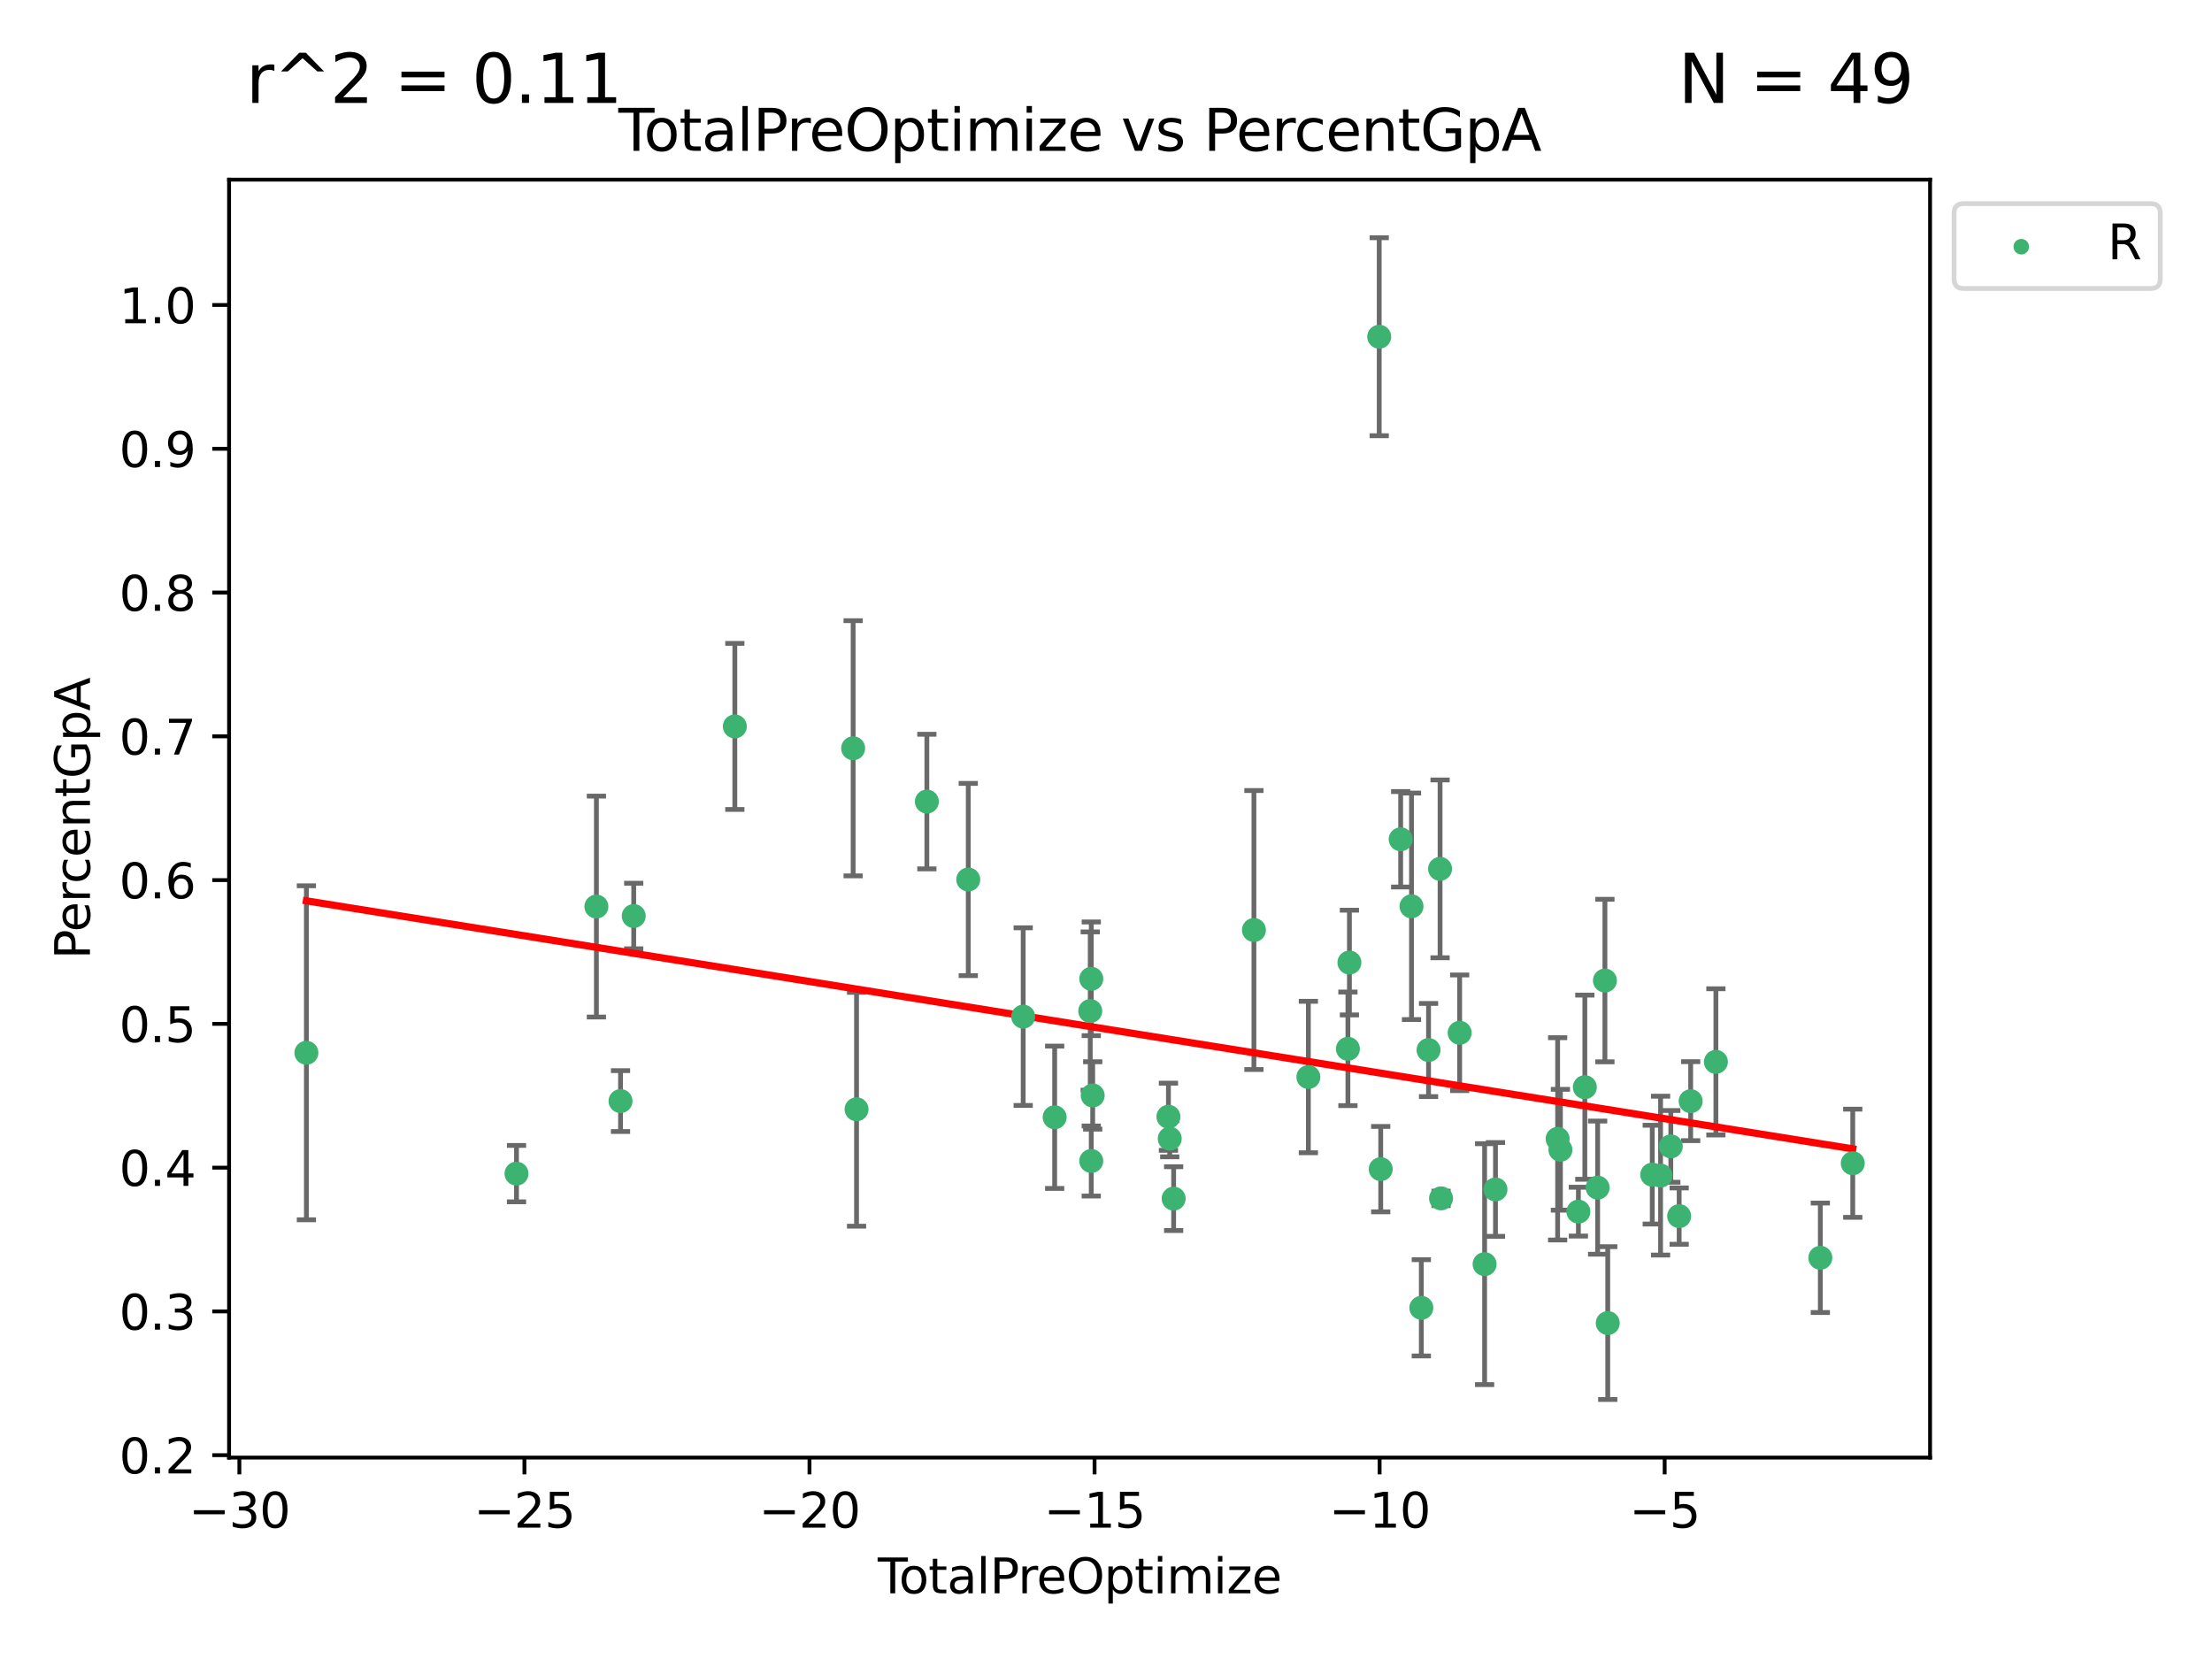 <?xml version="1.0" encoding="utf-8" standalone="no"?>
<!DOCTYPE svg PUBLIC "-//W3C//DTD SVG 1.1//EN"
  "http://www.w3.org/Graphics/SVG/1.1/DTD/svg11.dtd">
<svg xmlns:xlink="http://www.w3.org/1999/xlink" width="460.8pt" height="345.6pt" viewBox="0 0 460.8 345.6" xmlns="http://www.w3.org/2000/svg" version="1.1">
 <defs>
  <style type="text/css">*{stroke-linejoin: round; stroke-linecap: butt}</style>
 </defs>
 <g id="figure_1">
  <g id="patch_1">
   <path d="M 0 345.6 
L 460.8 345.6 
L 460.8 0 
L 0 0 
z
" style="fill: #ffffff"/>
  </g>
  <g id="axes_1">
   <g id="patch_2">
    <path d="M 47.72 303.64 
L 402.07 303.64 
L 402.07 37.422 
L 47.72 37.422 
z
" style="fill: #ffffff"/>
   </g>
   <g id="PathCollection_1">
    <defs>
     <path id="m31179884f4" d="M 0 1.118 
C 0.297 1.118 0.581 1 0.791 0.791 
C 1 0.581 1.118 0.297 1.118 0 
C 1.118 -0.297 1 -0.581 0.791 -0.791 
C 0.581 -1 0.297 -1.118 0 -1.118 
C -0.297 -1.118 -0.581 -1 -0.791 -0.791 
C -1 -0.581 -1.118 -0.297 -1.118 0 
C -1.118 0.297 -1 0.581 -0.791 0.791 
C -0.581 1 -0.297 1.118 0 1.118 
z
" style="stroke: #3cb371"/>
    </defs>
    <g clip-path="url(#p4af05fdab2)">
     <use xlink:href="#m31179884f4" x="63.827" y="219.313" style="fill: #3cb371; stroke: #3cb371"/>
     <use xlink:href="#m31179884f4" x="107.596" y="244.487" style="fill: #3cb371; stroke: #3cb371"/>
     <use xlink:href="#m31179884f4" x="124.24" y="188.853" style="fill: #3cb371; stroke: #3cb371"/>
     <use xlink:href="#m31179884f4" x="129.268" y="229.373" style="fill: #3cb371; stroke: #3cb371"/>
     <use xlink:href="#m31179884f4" x="132.016" y="190.822" style="fill: #3cb371; stroke: #3cb371"/>
     <use xlink:href="#m31179884f4" x="153.08" y="151.329" style="fill: #3cb371; stroke: #3cb371"/>
     <use xlink:href="#m31179884f4" x="177.725" y="155.878" style="fill: #3cb371; stroke: #3cb371"/>
     <use xlink:href="#m31179884f4" x="178.435" y="231.082" style="fill: #3cb371; stroke: #3cb371"/>
     <use xlink:href="#m31179884f4" x="193.082" y="166.981" style="fill: #3cb371; stroke: #3cb371"/>
     <use xlink:href="#m31179884f4" x="201.707" y="183.217" style="fill: #3cb371; stroke: #3cb371"/>
     <use xlink:href="#m31179884f4" x="213.15" y="211.78" style="fill: #3cb371; stroke: #3cb371"/>
     <use xlink:href="#m31179884f4" x="219.705" y="232.748" style="fill: #3cb371; stroke: #3cb371"/>
     <use xlink:href="#m31179884f4" x="227.118" y="210.618" style="fill: #3cb371; stroke: #3cb371"/>
     <use xlink:href="#m31179884f4" x="227.327" y="241.856" style="fill: #3cb371; stroke: #3cb371"/>
     <use xlink:href="#m31179884f4" x="227.333" y="203.903" style="fill: #3cb371; stroke: #3cb371"/>
     <use xlink:href="#m31179884f4" x="227.629" y="228.204" style="fill: #3cb371; stroke: #3cb371"/>
     <use xlink:href="#m31179884f4" x="243.406" y="232.638" style="fill: #3cb371; stroke: #3cb371"/>
     <use xlink:href="#m31179884f4" x="243.676" y="237.2" style="fill: #3cb371; stroke: #3cb371"/>
     <use xlink:href="#m31179884f4" x="244.491" y="249.696" style="fill: #3cb371; stroke: #3cb371"/>
     <use xlink:href="#m31179884f4" x="261.215" y="193.74" style="fill: #3cb371; stroke: #3cb371"/>
     <use xlink:href="#m31179884f4" x="272.557" y="224.366" style="fill: #3cb371; stroke: #3cb371"/>
     <use xlink:href="#m31179884f4" x="280.796" y="218.49" style="fill: #3cb371; stroke: #3cb371"/>
     <use xlink:href="#m31179884f4" x="281.107" y="200.519" style="fill: #3cb371; stroke: #3cb371"/>
     <use xlink:href="#m31179884f4" x="287.317" y="70.148" style="fill: #3cb371; stroke: #3cb371"/>
     <use xlink:href="#m31179884f4" x="287.63" y="243.554" style="fill: #3cb371; stroke: #3cb371"/>
     <use xlink:href="#m31179884f4" x="291.785" y="174.837" style="fill: #3cb371; stroke: #3cb371"/>
     <use xlink:href="#m31179884f4" x="294.043" y="188.798" style="fill: #3cb371; stroke: #3cb371"/>
     <use xlink:href="#m31179884f4" x="296.088" y="272.443" style="fill: #3cb371; stroke: #3cb371"/>
     <use xlink:href="#m31179884f4" x="297.592" y="218.739" style="fill: #3cb371; stroke: #3cb371"/>
     <use xlink:href="#m31179884f4" x="299.993" y="180.997" style="fill: #3cb371; stroke: #3cb371"/>
     <use xlink:href="#m31179884f4" x="300.196" y="249.642" style="fill: #3cb371; stroke: #3cb371"/>
     <use xlink:href="#m31179884f4" x="304.073" y="215.152" style="fill: #3cb371; stroke: #3cb371"/>
     <use xlink:href="#m31179884f4" x="309.271" y="263.345" style="fill: #3cb371; stroke: #3cb371"/>
     <use xlink:href="#m31179884f4" x="311.536" y="247.779" style="fill: #3cb371; stroke: #3cb371"/>
     <use xlink:href="#m31179884f4" x="324.484" y="237.243" style="fill: #3cb371; stroke: #3cb371"/>
     <use xlink:href="#m31179884f4" x="325.064" y="239.517" style="fill: #3cb371; stroke: #3cb371"/>
     <use xlink:href="#m31179884f4" x="328.807" y="252.407" style="fill: #3cb371; stroke: #3cb371"/>
     <use xlink:href="#m31179884f4" x="330.151" y="226.48" style="fill: #3cb371; stroke: #3cb371"/>
     <use xlink:href="#m31179884f4" x="332.816" y="247.405" style="fill: #3cb371; stroke: #3cb371"/>
     <use xlink:href="#m31179884f4" x="334.333" y="204.267" style="fill: #3cb371; stroke: #3cb371"/>
     <use xlink:href="#m31179884f4" x="334.925" y="275.618" style="fill: #3cb371; stroke: #3cb371"/>
     <use xlink:href="#m31179884f4" x="344.195" y="244.699" style="fill: #3cb371; stroke: #3cb371"/>
     <use xlink:href="#m31179884f4" x="345.925" y="244.906" style="fill: #3cb371; stroke: #3cb371"/>
     <use xlink:href="#m31179884f4" x="348.061" y="238.81" style="fill: #3cb371; stroke: #3cb371"/>
     <use xlink:href="#m31179884f4" x="349.801" y="253.336" style="fill: #3cb371; stroke: #3cb371"/>
     <use xlink:href="#m31179884f4" x="352.198" y="229.395" style="fill: #3cb371; stroke: #3cb371"/>
     <use xlink:href="#m31179884f4" x="357.453" y="221.204" style="fill: #3cb371; stroke: #3cb371"/>
     <use xlink:href="#m31179884f4" x="379.208" y="262.019" style="fill: #3cb371; stroke: #3cb371"/>
     <use xlink:href="#m31179884f4" x="385.963" y="242.327" style="fill: #3cb371; stroke: #3cb371"/>
    </g>
   </g>
   <g id="matplotlib.axis_1">
    <g id="xtick_1">
     <g id="line2d_1">
      <defs>
       <path id="m764fa5a7a0" d="M 0 0 
L 0 3.5 
" style="stroke: #000000; stroke-width: 0.8"/>
      </defs>
      <g>
       <use xlink:href="#m764fa5a7a0" x="49.865" y="303.64" style="stroke: #000000; stroke-width: 0.8"/>
      </g>
     </g>
     <g id="text_1">
      <!-- −30 -->
      <g transform="translate(39.312 318.238)scale(0.1 -0.1)">
       <defs>
        <path id="DejaVuSans-2212" d="M 678 2272 
L 4684 2272 
L 4684 1741 
L 678 1741 
L 678 2272 
z
" transform="scale(0.016)"/>
        <path id="DejaVuSans-33" d="M 2597 2516 
Q 3050 2419 3304 2112 
Q 3559 1806 3559 1356 
Q 3559 666 3084 287 
Q 2609 -91 1734 -91 
Q 1441 -91 1130 -33 
Q 819 25 488 141 
L 488 750 
Q 750 597 1062 519 
Q 1375 441 1716 441 
Q 2309 441 2620 675 
Q 2931 909 2931 1356 
Q 2931 1769 2642 2001 
Q 2353 2234 1838 2234 
L 1294 2234 
L 1294 2753 
L 1863 2753 
Q 2328 2753 2575 2939 
Q 2822 3125 2822 3475 
Q 2822 3834 2567 4026 
Q 2313 4219 1838 4219 
Q 1578 4219 1281 4162 
Q 984 4106 628 3988 
L 628 4550 
Q 988 4650 1302 4700 
Q 1616 4750 1894 4750 
Q 2613 4750 3031 4423 
Q 3450 4097 3450 3541 
Q 3450 3153 3228 2886 
Q 3006 2619 2597 2516 
z
" transform="scale(0.016)"/>
        <path id="DejaVuSans-30" d="M 2034 4250 
Q 1547 4250 1301 3770 
Q 1056 3291 1056 2328 
Q 1056 1369 1301 889 
Q 1547 409 2034 409 
Q 2525 409 2770 889 
Q 3016 1369 3016 2328 
Q 3016 3291 2770 3770 
Q 2525 4250 2034 4250 
z
M 2034 4750 
Q 2819 4750 3233 4129 
Q 3647 3509 3647 2328 
Q 3647 1150 3233 529 
Q 2819 -91 2034 -91 
Q 1250 -91 836 529 
Q 422 1150 422 2328 
Q 422 3509 836 4129 
Q 1250 4750 2034 4750 
z
" transform="scale(0.016)"/>
       </defs>
       <use xlink:href="#DejaVuSans-2212"/>
       <use xlink:href="#DejaVuSans-33" x="83.789"/>
       <use xlink:href="#DejaVuSans-30" x="147.412"/>
      </g>
     </g>
    </g>
    <g id="xtick_2">
     <g id="line2d_2">
      <g>
       <use xlink:href="#m764fa5a7a0" x="109.248" y="303.64" style="stroke: #000000; stroke-width: 0.8"/>
      </g>
     </g>
     <g id="text_2">
      <!-- −25 -->
      <g transform="translate(98.696 318.238)scale(0.1 -0.1)">
       <defs>
        <path id="DejaVuSans-32" d="M 1228 531 
L 3431 531 
L 3431 0 
L 469 0 
L 469 531 
Q 828 903 1448 1529 
Q 2069 2156 2228 2338 
Q 2531 2678 2651 2914 
Q 2772 3150 2772 3378 
Q 2772 3750 2511 3984 
Q 2250 4219 1831 4219 
Q 1534 4219 1204 4116 
Q 875 4013 500 3803 
L 500 4441 
Q 881 4594 1212 4672 
Q 1544 4750 1819 4750 
Q 2544 4750 2975 4387 
Q 3406 4025 3406 3419 
Q 3406 3131 3298 2873 
Q 3191 2616 2906 2266 
Q 2828 2175 2409 1742 
Q 1991 1309 1228 531 
z
" transform="scale(0.016)"/>
        <path id="DejaVuSans-35" d="M 691 4666 
L 3169 4666 
L 3169 4134 
L 1269 4134 
L 1269 2991 
Q 1406 3038 1543 3061 
Q 1681 3084 1819 3084 
Q 2600 3084 3056 2656 
Q 3513 2228 3513 1497 
Q 3513 744 3044 326 
Q 2575 -91 1722 -91 
Q 1428 -91 1123 -41 
Q 819 9 494 109 
L 494 744 
Q 775 591 1075 516 
Q 1375 441 1709 441 
Q 2250 441 2565 725 
Q 2881 1009 2881 1497 
Q 2881 1984 2565 2268 
Q 2250 2553 1709 2553 
Q 1456 2553 1204 2497 
Q 953 2441 691 2322 
L 691 4666 
z
" transform="scale(0.016)"/>
       </defs>
       <use xlink:href="#DejaVuSans-2212"/>
       <use xlink:href="#DejaVuSans-32" x="83.789"/>
       <use xlink:href="#DejaVuSans-35" x="147.412"/>
      </g>
     </g>
    </g>
    <g id="xtick_3">
     <g id="line2d_3">
      <g>
       <use xlink:href="#m764fa5a7a0" x="168.631" y="303.64" style="stroke: #000000; stroke-width: 0.8"/>
      </g>
     </g>
     <g id="text_3">
      <!-- −20 -->
      <g transform="translate(158.079 318.238)scale(0.1 -0.1)">
       <use xlink:href="#DejaVuSans-2212"/>
       <use xlink:href="#DejaVuSans-32" x="83.789"/>
       <use xlink:href="#DejaVuSans-30" x="147.412"/>
      </g>
     </g>
    </g>
    <g id="xtick_4">
     <g id="line2d_4">
      <g>
       <use xlink:href="#m764fa5a7a0" x="228.015" y="303.64" style="stroke: #000000; stroke-width: 0.8"/>
      </g>
     </g>
     <g id="text_4">
      <!-- −15 -->
      <g transform="translate(217.462 318.238)scale(0.1 -0.1)">
       <defs>
        <path id="DejaVuSans-31" d="M 794 531 
L 1825 531 
L 1825 4091 
L 703 3866 
L 703 4441 
L 1819 4666 
L 2450 4666 
L 2450 531 
L 3481 531 
L 3481 0 
L 794 0 
L 794 531 
z
" transform="scale(0.016)"/>
       </defs>
       <use xlink:href="#DejaVuSans-2212"/>
       <use xlink:href="#DejaVuSans-31" x="83.789"/>
       <use xlink:href="#DejaVuSans-35" x="147.412"/>
      </g>
     </g>
    </g>
    <g id="xtick_5">
     <g id="line2d_5">
      <g>
       <use xlink:href="#m764fa5a7a0" x="287.398" y="303.64" style="stroke: #000000; stroke-width: 0.8"/>
      </g>
     </g>
     <g id="text_5">
      <!-- −10 -->
      <g transform="translate(276.846 318.238)scale(0.1 -0.1)">
       <use xlink:href="#DejaVuSans-2212"/>
       <use xlink:href="#DejaVuSans-31" x="83.789"/>
       <use xlink:href="#DejaVuSans-30" x="147.412"/>
      </g>
     </g>
    </g>
    <g id="xtick_6">
     <g id="line2d_6">
      <g>
       <use xlink:href="#m764fa5a7a0" x="346.781" y="303.64" style="stroke: #000000; stroke-width: 0.8"/>
      </g>
     </g>
     <g id="text_6">
      <!-- −5 -->
      <g transform="translate(339.41 318.238)scale(0.1 -0.1)">
       <use xlink:href="#DejaVuSans-2212"/>
       <use xlink:href="#DejaVuSans-35" x="83.789"/>
      </g>
     </g>
    </g>
    <g id="text_7">
     <!-- TotalPreOptimize -->
     <g transform="translate(182.852 331.917)scale(0.1 -0.1)">
      <defs>
       <path id="DejaVuSans-54" d="M -19 4666 
L 3928 4666 
L 3928 4134 
L 2272 4134 
L 2272 0 
L 1638 0 
L 1638 4134 
L -19 4134 
L -19 4666 
z
" transform="scale(0.016)"/>
       <path id="DejaVuSans-6f" d="M 1959 3097 
Q 1497 3097 1228 2736 
Q 959 2375 959 1747 
Q 959 1119 1226 758 
Q 1494 397 1959 397 
Q 2419 397 2687 759 
Q 2956 1122 2956 1747 
Q 2956 2369 2687 2733 
Q 2419 3097 1959 3097 
z
M 1959 3584 
Q 2709 3584 3137 3096 
Q 3566 2609 3566 1747 
Q 3566 888 3137 398 
Q 2709 -91 1959 -91 
Q 1206 -91 779 398 
Q 353 888 353 1747 
Q 353 2609 779 3096 
Q 1206 3584 1959 3584 
z
" transform="scale(0.016)"/>
       <path id="DejaVuSans-74" d="M 1172 4494 
L 1172 3500 
L 2356 3500 
L 2356 3053 
L 1172 3053 
L 1172 1153 
Q 1172 725 1289 603 
Q 1406 481 1766 481 
L 2356 481 
L 2356 0 
L 1766 0 
Q 1100 0 847 248 
Q 594 497 594 1153 
L 594 3053 
L 172 3053 
L 172 3500 
L 594 3500 
L 594 4494 
L 1172 4494 
z
" transform="scale(0.016)"/>
       <path id="DejaVuSans-61" d="M 2194 1759 
Q 1497 1759 1228 1600 
Q 959 1441 959 1056 
Q 959 750 1161 570 
Q 1363 391 1709 391 
Q 2188 391 2477 730 
Q 2766 1069 2766 1631 
L 2766 1759 
L 2194 1759 
z
M 3341 1997 
L 3341 0 
L 2766 0 
L 2766 531 
Q 2569 213 2275 61 
Q 1981 -91 1556 -91 
Q 1019 -91 701 211 
Q 384 513 384 1019 
Q 384 1609 779 1909 
Q 1175 2209 1959 2209 
L 2766 2209 
L 2766 2266 
Q 2766 2663 2505 2880 
Q 2244 3097 1772 3097 
Q 1472 3097 1187 3025 
Q 903 2953 641 2809 
L 641 3341 
Q 956 3463 1253 3523 
Q 1550 3584 1831 3584 
Q 2591 3584 2966 3190 
Q 3341 2797 3341 1997 
z
" transform="scale(0.016)"/>
       <path id="DejaVuSans-6c" d="M 603 4863 
L 1178 4863 
L 1178 0 
L 603 0 
L 603 4863 
z
" transform="scale(0.016)"/>
       <path id="DejaVuSans-50" d="M 1259 4147 
L 1259 2394 
L 2053 2394 
Q 2494 2394 2734 2622 
Q 2975 2850 2975 3272 
Q 2975 3691 2734 3919 
Q 2494 4147 2053 4147 
L 1259 4147 
z
M 628 4666 
L 2053 4666 
Q 2838 4666 3239 4311 
Q 3641 3956 3641 3272 
Q 3641 2581 3239 2228 
Q 2838 1875 2053 1875 
L 1259 1875 
L 1259 0 
L 628 0 
L 628 4666 
z
" transform="scale(0.016)"/>
       <path id="DejaVuSans-72" d="M 2631 2963 
Q 2534 3019 2420 3045 
Q 2306 3072 2169 3072 
Q 1681 3072 1420 2755 
Q 1159 2438 1159 1844 
L 1159 0 
L 581 0 
L 581 3500 
L 1159 3500 
L 1159 2956 
Q 1341 3275 1631 3429 
Q 1922 3584 2338 3584 
Q 2397 3584 2469 3576 
Q 2541 3569 2628 3553 
L 2631 2963 
z
" transform="scale(0.016)"/>
       <path id="DejaVuSans-65" d="M 3597 1894 
L 3597 1613 
L 953 1613 
Q 991 1019 1311 708 
Q 1631 397 2203 397 
Q 2534 397 2845 478 
Q 3156 559 3463 722 
L 3463 178 
Q 3153 47 2828 -22 
Q 2503 -91 2169 -91 
Q 1331 -91 842 396 
Q 353 884 353 1716 
Q 353 2575 817 3079 
Q 1281 3584 2069 3584 
Q 2775 3584 3186 3129 
Q 3597 2675 3597 1894 
z
M 3022 2063 
Q 3016 2534 2758 2815 
Q 2500 3097 2075 3097 
Q 1594 3097 1305 2825 
Q 1016 2553 972 2059 
L 3022 2063 
z
" transform="scale(0.016)"/>
       <path id="DejaVuSans-4f" d="M 2522 4238 
Q 1834 4238 1429 3725 
Q 1025 3213 1025 2328 
Q 1025 1447 1429 934 
Q 1834 422 2522 422 
Q 3209 422 3611 934 
Q 4013 1447 4013 2328 
Q 4013 3213 3611 3725 
Q 3209 4238 2522 4238 
z
M 2522 4750 
Q 3503 4750 4090 4092 
Q 4678 3434 4678 2328 
Q 4678 1225 4090 567 
Q 3503 -91 2522 -91 
Q 1538 -91 948 565 
Q 359 1222 359 2328 
Q 359 3434 948 4092 
Q 1538 4750 2522 4750 
z
" transform="scale(0.016)"/>
       <path id="DejaVuSans-70" d="M 1159 525 
L 1159 -1331 
L 581 -1331 
L 581 3500 
L 1159 3500 
L 1159 2969 
Q 1341 3281 1617 3432 
Q 1894 3584 2278 3584 
Q 2916 3584 3314 3078 
Q 3713 2572 3713 1747 
Q 3713 922 3314 415 
Q 2916 -91 2278 -91 
Q 1894 -91 1617 61 
Q 1341 213 1159 525 
z
M 3116 1747 
Q 3116 2381 2855 2742 
Q 2594 3103 2138 3103 
Q 1681 3103 1420 2742 
Q 1159 2381 1159 1747 
Q 1159 1113 1420 752 
Q 1681 391 2138 391 
Q 2594 391 2855 752 
Q 3116 1113 3116 1747 
z
" transform="scale(0.016)"/>
       <path id="DejaVuSans-69" d="M 603 3500 
L 1178 3500 
L 1178 0 
L 603 0 
L 603 3500 
z
M 603 4863 
L 1178 4863 
L 1178 4134 
L 603 4134 
L 603 4863 
z
" transform="scale(0.016)"/>
       <path id="DejaVuSans-6d" d="M 3328 2828 
Q 3544 3216 3844 3400 
Q 4144 3584 4550 3584 
Q 5097 3584 5394 3201 
Q 5691 2819 5691 2113 
L 5691 0 
L 5113 0 
L 5113 2094 
Q 5113 2597 4934 2840 
Q 4756 3084 4391 3084 
Q 3944 3084 3684 2787 
Q 3425 2491 3425 1978 
L 3425 0 
L 2847 0 
L 2847 2094 
Q 2847 2600 2669 2842 
Q 2491 3084 2119 3084 
Q 1678 3084 1418 2786 
Q 1159 2488 1159 1978 
L 1159 0 
L 581 0 
L 581 3500 
L 1159 3500 
L 1159 2956 
Q 1356 3278 1631 3431 
Q 1906 3584 2284 3584 
Q 2666 3584 2933 3390 
Q 3200 3197 3328 2828 
z
" transform="scale(0.016)"/>
       <path id="DejaVuSans-7a" d="M 353 3500 
L 3084 3500 
L 3084 2975 
L 922 459 
L 3084 459 
L 3084 0 
L 275 0 
L 275 525 
L 2438 3041 
L 353 3041 
L 353 3500 
z
" transform="scale(0.016)"/>
      </defs>
      <use xlink:href="#DejaVuSans-54"/>
      <use xlink:href="#DejaVuSans-6f" x="44.084"/>
      <use xlink:href="#DejaVuSans-74" x="105.266"/>
      <use xlink:href="#DejaVuSans-61" x="144.475"/>
      <use xlink:href="#DejaVuSans-6c" x="205.754"/>
      <use xlink:href="#DejaVuSans-50" x="233.537"/>
      <use xlink:href="#DejaVuSans-72" x="292.09"/>
      <use xlink:href="#DejaVuSans-65" x="330.953"/>
      <use xlink:href="#DejaVuSans-4f" x="392.477"/>
      <use xlink:href="#DejaVuSans-70" x="471.188"/>
      <use xlink:href="#DejaVuSans-74" x="534.664"/>
      <use xlink:href="#DejaVuSans-69" x="573.873"/>
      <use xlink:href="#DejaVuSans-6d" x="601.656"/>
      <use xlink:href="#DejaVuSans-69" x="699.068"/>
      <use xlink:href="#DejaVuSans-7a" x="726.852"/>
      <use xlink:href="#DejaVuSans-65" x="779.342"/>
     </g>
    </g>
   </g>
   <g id="matplotlib.axis_2">
    <g id="ytick_1">
     <g id="line2d_7">
      <defs>
       <path id="m7ea7237fc8" d="M 0 0 
L -3.5 0 
" style="stroke: #000000; stroke-width: 0.8"/>
      </defs>
      <g>
       <use xlink:href="#m7ea7237fc8" x="47.72" y="303.144" style="stroke: #000000; stroke-width: 0.8"/>
      </g>
     </g>
     <g id="text_8">
      <!-- 0.2 -->
      <g transform="translate(24.817 306.943)scale(0.1 -0.1)">
       <defs>
        <path id="DejaVuSans-2e" d="M 684 794 
L 1344 794 
L 1344 0 
L 684 0 
L 684 794 
z
" transform="scale(0.016)"/>
       </defs>
       <use xlink:href="#DejaVuSans-30"/>
       <use xlink:href="#DejaVuSans-2e" x="63.623"/>
       <use xlink:href="#DejaVuSans-32" x="95.41"/>
      </g>
     </g>
    </g>
    <g id="ytick_2">
     <g id="line2d_8">
      <g>
       <use xlink:href="#m7ea7237fc8" x="47.72" y="273.194" style="stroke: #000000; stroke-width: 0.8"/>
      </g>
     </g>
     <g id="text_9">
      <!-- 0.3 -->
      <g transform="translate(24.817 276.993)scale(0.1 -0.1)">
       <use xlink:href="#DejaVuSans-30"/>
       <use xlink:href="#DejaVuSans-2e" x="63.623"/>
       <use xlink:href="#DejaVuSans-33" x="95.41"/>
      </g>
     </g>
    </g>
    <g id="ytick_3">
     <g id="line2d_9">
      <g>
       <use xlink:href="#m7ea7237fc8" x="47.72" y="243.243" style="stroke: #000000; stroke-width: 0.8"/>
      </g>
     </g>
     <g id="text_10">
      <!-- 0.4 -->
      <g transform="translate(24.817 247.042)scale(0.1 -0.1)">
       <defs>
        <path id="DejaVuSans-34" d="M 2419 4116 
L 825 1625 
L 2419 1625 
L 2419 4116 
z
M 2253 4666 
L 3047 4666 
L 3047 1625 
L 3713 1625 
L 3713 1100 
L 3047 1100 
L 3047 0 
L 2419 0 
L 2419 1100 
L 313 1100 
L 313 1709 
L 2253 4666 
z
" transform="scale(0.016)"/>
       </defs>
       <use xlink:href="#DejaVuSans-30"/>
       <use xlink:href="#DejaVuSans-2e" x="63.623"/>
       <use xlink:href="#DejaVuSans-34" x="95.41"/>
      </g>
     </g>
    </g>
    <g id="ytick_4">
     <g id="line2d_10">
      <g>
       <use xlink:href="#m7ea7237fc8" x="47.72" y="213.293" style="stroke: #000000; stroke-width: 0.8"/>
      </g>
     </g>
     <g id="text_11">
      <!-- 0.5 -->
      <g transform="translate(24.817 217.092)scale(0.1 -0.1)">
       <use xlink:href="#DejaVuSans-30"/>
       <use xlink:href="#DejaVuSans-2e" x="63.623"/>
       <use xlink:href="#DejaVuSans-35" x="95.41"/>
      </g>
     </g>
    </g>
    <g id="ytick_5">
     <g id="line2d_11">
      <g>
       <use xlink:href="#m7ea7237fc8" x="47.72" y="183.342" style="stroke: #000000; stroke-width: 0.8"/>
      </g>
     </g>
     <g id="text_12">
      <!-- 0.6 -->
      <g transform="translate(24.817 187.141)scale(0.1 -0.1)">
       <defs>
        <path id="DejaVuSans-36" d="M 2113 2584 
Q 1688 2584 1439 2293 
Q 1191 2003 1191 1497 
Q 1191 994 1439 701 
Q 1688 409 2113 409 
Q 2538 409 2786 701 
Q 3034 994 3034 1497 
Q 3034 2003 2786 2293 
Q 2538 2584 2113 2584 
z
M 3366 4563 
L 3366 3988 
Q 3128 4100 2886 4159 
Q 2644 4219 2406 4219 
Q 1781 4219 1451 3797 
Q 1122 3375 1075 2522 
Q 1259 2794 1537 2939 
Q 1816 3084 2150 3084 
Q 2853 3084 3261 2657 
Q 3669 2231 3669 1497 
Q 3669 778 3244 343 
Q 2819 -91 2113 -91 
Q 1303 -91 875 529 
Q 447 1150 447 2328 
Q 447 3434 972 4092 
Q 1497 4750 2381 4750 
Q 2619 4750 2861 4703 
Q 3103 4656 3366 4563 
z
" transform="scale(0.016)"/>
       </defs>
       <use xlink:href="#DejaVuSans-30"/>
       <use xlink:href="#DejaVuSans-2e" x="63.623"/>
       <use xlink:href="#DejaVuSans-36" x="95.41"/>
      </g>
     </g>
    </g>
    <g id="ytick_6">
     <g id="line2d_12">
      <g>
       <use xlink:href="#m7ea7237fc8" x="47.72" y="153.392" style="stroke: #000000; stroke-width: 0.8"/>
      </g>
     </g>
     <g id="text_13">
      <!-- 0.7 -->
      <g transform="translate(24.817 157.191)scale(0.1 -0.1)">
       <defs>
        <path id="DejaVuSans-37" d="M 525 4666 
L 3525 4666 
L 3525 4397 
L 1831 0 
L 1172 0 
L 2766 4134 
L 525 4134 
L 525 4666 
z
" transform="scale(0.016)"/>
       </defs>
       <use xlink:href="#DejaVuSans-30"/>
       <use xlink:href="#DejaVuSans-2e" x="63.623"/>
       <use xlink:href="#DejaVuSans-37" x="95.41"/>
      </g>
     </g>
    </g>
    <g id="ytick_7">
     <g id="line2d_13">
      <g>
       <use xlink:href="#m7ea7237fc8" x="47.72" y="123.441" style="stroke: #000000; stroke-width: 0.8"/>
      </g>
     </g>
     <g id="text_14">
      <!-- 0.8 -->
      <g transform="translate(24.817 127.24)scale(0.1 -0.1)">
       <defs>
        <path id="DejaVuSans-38" d="M 2034 2216 
Q 1584 2216 1326 1975 
Q 1069 1734 1069 1313 
Q 1069 891 1326 650 
Q 1584 409 2034 409 
Q 2484 409 2743 651 
Q 3003 894 3003 1313 
Q 3003 1734 2745 1975 
Q 2488 2216 2034 2216 
z
M 1403 2484 
Q 997 2584 770 2862 
Q 544 3141 544 3541 
Q 544 4100 942 4425 
Q 1341 4750 2034 4750 
Q 2731 4750 3128 4425 
Q 3525 4100 3525 3541 
Q 3525 3141 3298 2862 
Q 3072 2584 2669 2484 
Q 3125 2378 3379 2068 
Q 3634 1759 3634 1313 
Q 3634 634 3220 271 
Q 2806 -91 2034 -91 
Q 1263 -91 848 271 
Q 434 634 434 1313 
Q 434 1759 690 2068 
Q 947 2378 1403 2484 
z
M 1172 3481 
Q 1172 3119 1398 2916 
Q 1625 2713 2034 2713 
Q 2441 2713 2670 2916 
Q 2900 3119 2900 3481 
Q 2900 3844 2670 4047 
Q 2441 4250 2034 4250 
Q 1625 4250 1398 4047 
Q 1172 3844 1172 3481 
z
" transform="scale(0.016)"/>
       </defs>
       <use xlink:href="#DejaVuSans-30"/>
       <use xlink:href="#DejaVuSans-2e" x="63.623"/>
       <use xlink:href="#DejaVuSans-38" x="95.41"/>
      </g>
     </g>
    </g>
    <g id="ytick_8">
     <g id="line2d_14">
      <g>
       <use xlink:href="#m7ea7237fc8" x="47.72" y="93.491" style="stroke: #000000; stroke-width: 0.8"/>
      </g>
     </g>
     <g id="text_15">
      <!-- 0.9 -->
      <g transform="translate(24.817 97.29)scale(0.1 -0.1)">
       <defs>
        <path id="DejaVuSans-39" d="M 703 97 
L 703 672 
Q 941 559 1184 500 
Q 1428 441 1663 441 
Q 2288 441 2617 861 
Q 2947 1281 2994 2138 
Q 2813 1869 2534 1725 
Q 2256 1581 1919 1581 
Q 1219 1581 811 2004 
Q 403 2428 403 3163 
Q 403 3881 828 4315 
Q 1253 4750 1959 4750 
Q 2769 4750 3195 4129 
Q 3622 3509 3622 2328 
Q 3622 1225 3098 567 
Q 2575 -91 1691 -91 
Q 1453 -91 1209 -44 
Q 966 3 703 97 
z
M 1959 2075 
Q 2384 2075 2632 2365 
Q 2881 2656 2881 3163 
Q 2881 3666 2632 3958 
Q 2384 4250 1959 4250 
Q 1534 4250 1286 3958 
Q 1038 3666 1038 3163 
Q 1038 2656 1286 2365 
Q 1534 2075 1959 2075 
z
" transform="scale(0.016)"/>
       </defs>
       <use xlink:href="#DejaVuSans-30"/>
       <use xlink:href="#DejaVuSans-2e" x="63.623"/>
       <use xlink:href="#DejaVuSans-39" x="95.41"/>
      </g>
     </g>
    </g>
    <g id="ytick_9">
     <g id="line2d_15">
      <g>
       <use xlink:href="#m7ea7237fc8" x="47.72" y="63.54" style="stroke: #000000; stroke-width: 0.8"/>
      </g>
     </g>
     <g id="text_16">
      <!-- 1.0 -->
      <g transform="translate(24.817 67.339)scale(0.1 -0.1)">
       <use xlink:href="#DejaVuSans-31"/>
       <use xlink:href="#DejaVuSans-2e" x="63.623"/>
       <use xlink:href="#DejaVuSans-30" x="95.41"/>
      </g>
     </g>
    </g>
    <g id="text_17">
     <!-- PercentGpA -->
     <g transform="translate(18.737 199.807)rotate(-90)scale(0.1 -0.1)">
      <defs>
       <path id="DejaVuSans-63" d="M 3122 3366 
L 3122 2828 
Q 2878 2963 2633 3030 
Q 2388 3097 2138 3097 
Q 1578 3097 1268 2742 
Q 959 2388 959 1747 
Q 959 1106 1268 751 
Q 1578 397 2138 397 
Q 2388 397 2633 464 
Q 2878 531 3122 666 
L 3122 134 
Q 2881 22 2623 -34 
Q 2366 -91 2075 -91 
Q 1284 -91 818 406 
Q 353 903 353 1747 
Q 353 2603 823 3093 
Q 1294 3584 2113 3584 
Q 2378 3584 2631 3529 
Q 2884 3475 3122 3366 
z
" transform="scale(0.016)"/>
       <path id="DejaVuSans-6e" d="M 3513 2113 
L 3513 0 
L 2938 0 
L 2938 2094 
Q 2938 2591 2744 2837 
Q 2550 3084 2163 3084 
Q 1697 3084 1428 2787 
Q 1159 2491 1159 1978 
L 1159 0 
L 581 0 
L 581 3500 
L 1159 3500 
L 1159 2956 
Q 1366 3272 1645 3428 
Q 1925 3584 2291 3584 
Q 2894 3584 3203 3211 
Q 3513 2838 3513 2113 
z
" transform="scale(0.016)"/>
       <path id="DejaVuSans-47" d="M 3809 666 
L 3809 1919 
L 2778 1919 
L 2778 2438 
L 4434 2438 
L 4434 434 
Q 4069 175 3628 42 
Q 3188 -91 2688 -91 
Q 1594 -91 976 548 
Q 359 1188 359 2328 
Q 359 3472 976 4111 
Q 1594 4750 2688 4750 
Q 3144 4750 3555 4637 
Q 3966 4525 4313 4306 
L 4313 3634 
Q 3963 3931 3569 4081 
Q 3175 4231 2741 4231 
Q 1884 4231 1454 3753 
Q 1025 3275 1025 2328 
Q 1025 1384 1454 906 
Q 1884 428 2741 428 
Q 3075 428 3337 486 
Q 3600 544 3809 666 
z
" transform="scale(0.016)"/>
       <path id="DejaVuSans-41" d="M 2188 4044 
L 1331 1722 
L 3047 1722 
L 2188 4044 
z
M 1831 4666 
L 2547 4666 
L 4325 0 
L 3669 0 
L 3244 1197 
L 1141 1197 
L 716 0 
L 50 0 
L 1831 4666 
z
" transform="scale(0.016)"/>
      </defs>
      <use xlink:href="#DejaVuSans-50"/>
      <use xlink:href="#DejaVuSans-65" x="56.678"/>
      <use xlink:href="#DejaVuSans-72" x="118.201"/>
      <use xlink:href="#DejaVuSans-63" x="157.064"/>
      <use xlink:href="#DejaVuSans-65" x="212.045"/>
      <use xlink:href="#DejaVuSans-6e" x="273.568"/>
      <use xlink:href="#DejaVuSans-74" x="336.947"/>
      <use xlink:href="#DejaVuSans-47" x="376.156"/>
      <use xlink:href="#DejaVuSans-70" x="453.646"/>
      <use xlink:href="#DejaVuSans-41" x="517.123"/>
     </g>
    </g>
   </g>
   <g id="LineCollection_1">
    <path d="M 63.827 254.102 
L 63.827 184.525 
" clip-path="url(#p4af05fdab2)" style="fill: none; stroke: #696969"/>
    <path d="M 107.596 250.359 
L 107.596 238.615 
" clip-path="url(#p4af05fdab2)" style="fill: none; stroke: #696969"/>
    <path d="M 124.24 211.864 
L 124.24 165.842 
" clip-path="url(#p4af05fdab2)" style="fill: none; stroke: #696969"/>
    <path d="M 129.268 235.713 
L 129.268 223.033 
" clip-path="url(#p4af05fdab2)" style="fill: none; stroke: #696969"/>
    <path d="M 132.016 197.647 
L 132.016 183.997 
" clip-path="url(#p4af05fdab2)" style="fill: none; stroke: #696969"/>
    <path d="M 153.08 168.623 
L 153.08 134.034 
" clip-path="url(#p4af05fdab2)" style="fill: none; stroke: #696969"/>
    <path d="M 177.725 182.456 
L 177.725 129.301 
" clip-path="url(#p4af05fdab2)" style="fill: none; stroke: #696969"/>
    <path d="M 178.435 255.439 
L 178.435 206.725 
" clip-path="url(#p4af05fdab2)" style="fill: none; stroke: #696969"/>
    <path d="M 193.082 181.002 
L 193.082 152.96 
" clip-path="url(#p4af05fdab2)" style="fill: none; stroke: #696969"/>
    <path d="M 201.707 203.236 
L 201.707 163.197 
" clip-path="url(#p4af05fdab2)" style="fill: none; stroke: #696969"/>
    <path d="M 213.15 230.281 
L 213.15 193.279 
" clip-path="url(#p4af05fdab2)" style="fill: none; stroke: #696969"/>
    <path d="M 219.705 247.573 
L 219.705 217.922 
" clip-path="url(#p4af05fdab2)" style="fill: none; stroke: #696969"/>
    <path d="M 227.118 227.1 
L 227.118 194.135 
" clip-path="url(#p4af05fdab2)" style="fill: none; stroke: #696969"/>
    <path d="M 227.327 249.155 
L 227.327 234.556 
" clip-path="url(#p4af05fdab2)" style="fill: none; stroke: #696969"/>
    <path d="M 227.333 215.743 
L 227.333 192.063 
" clip-path="url(#p4af05fdab2)" style="fill: none; stroke: #696969"/>
    <path d="M 227.629 235.224 
L 227.629 221.184 
" clip-path="url(#p4af05fdab2)" style="fill: none; stroke: #696969"/>
    <path d="M 243.406 239.633 
L 243.406 225.643 
" clip-path="url(#p4af05fdab2)" style="fill: none; stroke: #696969"/>
    <path d="M 243.676 240.99 
L 243.676 233.41 
" clip-path="url(#p4af05fdab2)" style="fill: none; stroke: #696969"/>
    <path d="M 244.491 256.34 
L 244.491 243.052 
" clip-path="url(#p4af05fdab2)" style="fill: none; stroke: #696969"/>
    <path d="M 261.215 222.797 
L 261.215 164.684 
" clip-path="url(#p4af05fdab2)" style="fill: none; stroke: #696969"/>
    <path d="M 272.557 240.142 
L 272.557 208.59 
" clip-path="url(#p4af05fdab2)" style="fill: none; stroke: #696969"/>
    <path d="M 280.796 230.322 
L 280.796 206.658 
" clip-path="url(#p4af05fdab2)" style="fill: none; stroke: #696969"/>
    <path d="M 281.107 211.428 
L 281.107 189.61 
" clip-path="url(#p4af05fdab2)" style="fill: none; stroke: #696969"/>
    <path d="M 287.317 90.773 
L 287.317 49.523 
" clip-path="url(#p4af05fdab2)" style="fill: none; stroke: #696969"/>
    <path d="M 287.63 252.454 
L 287.63 234.655 
" clip-path="url(#p4af05fdab2)" style="fill: none; stroke: #696969"/>
    <path d="M 291.785 184.781 
L 291.785 164.893 
" clip-path="url(#p4af05fdab2)" style="fill: none; stroke: #696969"/>
    <path d="M 294.043 212.393 
L 294.043 165.203 
" clip-path="url(#p4af05fdab2)" style="fill: none; stroke: #696969"/>
    <path d="M 296.088 282.472 
L 296.088 262.413 
" clip-path="url(#p4af05fdab2)" style="fill: none; stroke: #696969"/>
    <path d="M 297.592 228.437 
L 297.592 209.041 
" clip-path="url(#p4af05fdab2)" style="fill: none; stroke: #696969"/>
    <path d="M 299.993 199.519 
L 299.993 162.476 
" clip-path="url(#p4af05fdab2)" style="fill: none; stroke: #696969"/>
    <path d="M 300.196 251.15 
L 300.196 248.134 
" clip-path="url(#p4af05fdab2)" style="fill: none; stroke: #696969"/>
    <path d="M 304.073 227.198 
L 304.073 203.105 
" clip-path="url(#p4af05fdab2)" style="fill: none; stroke: #696969"/>
    <path d="M 309.271 288.435 
L 309.271 238.254 
" clip-path="url(#p4af05fdab2)" style="fill: none; stroke: #696969"/>
    <path d="M 311.536 257.55 
L 311.536 238.009 
" clip-path="url(#p4af05fdab2)" style="fill: none; stroke: #696969"/>
    <path d="M 324.484 258.315 
L 324.484 216.171 
" clip-path="url(#p4af05fdab2)" style="fill: none; stroke: #696969"/>
    <path d="M 325.064 252.101 
L 325.064 226.932 
" clip-path="url(#p4af05fdab2)" style="fill: none; stroke: #696969"/>
    <path d="M 328.807 257.495 
L 328.807 247.319 
" clip-path="url(#p4af05fdab2)" style="fill: none; stroke: #696969"/>
    <path d="M 330.151 245.662 
L 330.151 207.298 
" clip-path="url(#p4af05fdab2)" style="fill: none; stroke: #696969"/>
    <path d="M 332.816 261.272 
L 332.816 233.537 
" clip-path="url(#p4af05fdab2)" style="fill: none; stroke: #696969"/>
    <path d="M 334.333 221.197 
L 334.333 187.337 
" clip-path="url(#p4af05fdab2)" style="fill: none; stroke: #696969"/>
    <path d="M 334.925 291.539 
L 334.925 259.697 
" clip-path="url(#p4af05fdab2)" style="fill: none; stroke: #696969"/>
    <path d="M 344.195 254.987 
L 344.195 234.41 
" clip-path="url(#p4af05fdab2)" style="fill: none; stroke: #696969"/>
    <path d="M 345.925 261.452 
L 345.925 228.36 
" clip-path="url(#p4af05fdab2)" style="fill: none; stroke: #696969"/>
    <path d="M 348.061 246.284 
L 348.061 231.337 
" clip-path="url(#p4af05fdab2)" style="fill: none; stroke: #696969"/>
    <path d="M 349.801 259.205 
L 349.801 247.466 
" clip-path="url(#p4af05fdab2)" style="fill: none; stroke: #696969"/>
    <path d="M 352.198 237.621 
L 352.198 221.169 
" clip-path="url(#p4af05fdab2)" style="fill: none; stroke: #696969"/>
    <path d="M 357.453 236.432 
L 357.453 205.977 
" clip-path="url(#p4af05fdab2)" style="fill: none; stroke: #696969"/>
    <path d="M 379.208 273.42 
L 379.208 250.617 
" clip-path="url(#p4af05fdab2)" style="fill: none; stroke: #696969"/>
    <path d="M 385.963 253.597 
L 385.963 231.057 
" clip-path="url(#p4af05fdab2)" style="fill: none; stroke: #696969"/>
   </g>
   <g id="line2d_16">
    <defs>
     <path id="m14c0bcbd4a" d="M 2 0 
L -2 -0 
" style="stroke: #696969"/>
    </defs>
    <g clip-path="url(#p4af05fdab2)">
     <use xlink:href="#m14c0bcbd4a" x="63.827" y="254.102" style="fill: #696969; stroke: #696969"/>
     <use xlink:href="#m14c0bcbd4a" x="107.596" y="250.359" style="fill: #696969; stroke: #696969"/>
     <use xlink:href="#m14c0bcbd4a" x="124.24" y="211.864" style="fill: #696969; stroke: #696969"/>
     <use xlink:href="#m14c0bcbd4a" x="129.268" y="235.713" style="fill: #696969; stroke: #696969"/>
     <use xlink:href="#m14c0bcbd4a" x="132.016" y="197.647" style="fill: #696969; stroke: #696969"/>
     <use xlink:href="#m14c0bcbd4a" x="153.08" y="168.623" style="fill: #696969; stroke: #696969"/>
     <use xlink:href="#m14c0bcbd4a" x="177.725" y="182.456" style="fill: #696969; stroke: #696969"/>
     <use xlink:href="#m14c0bcbd4a" x="178.435" y="255.439" style="fill: #696969; stroke: #696969"/>
     <use xlink:href="#m14c0bcbd4a" x="193.082" y="181.002" style="fill: #696969; stroke: #696969"/>
     <use xlink:href="#m14c0bcbd4a" x="201.707" y="203.236" style="fill: #696969; stroke: #696969"/>
     <use xlink:href="#m14c0bcbd4a" x="213.15" y="230.281" style="fill: #696969; stroke: #696969"/>
     <use xlink:href="#m14c0bcbd4a" x="219.705" y="247.573" style="fill: #696969; stroke: #696969"/>
     <use xlink:href="#m14c0bcbd4a" x="227.118" y="227.1" style="fill: #696969; stroke: #696969"/>
     <use xlink:href="#m14c0bcbd4a" x="227.327" y="249.155" style="fill: #696969; stroke: #696969"/>
     <use xlink:href="#m14c0bcbd4a" x="227.333" y="215.743" style="fill: #696969; stroke: #696969"/>
     <use xlink:href="#m14c0bcbd4a" x="227.629" y="235.224" style="fill: #696969; stroke: #696969"/>
     <use xlink:href="#m14c0bcbd4a" x="243.406" y="239.633" style="fill: #696969; stroke: #696969"/>
     <use xlink:href="#m14c0bcbd4a" x="243.676" y="240.99" style="fill: #696969; stroke: #696969"/>
     <use xlink:href="#m14c0bcbd4a" x="244.491" y="256.34" style="fill: #696969; stroke: #696969"/>
     <use xlink:href="#m14c0bcbd4a" x="261.215" y="222.797" style="fill: #696969; stroke: #696969"/>
     <use xlink:href="#m14c0bcbd4a" x="272.557" y="240.142" style="fill: #696969; stroke: #696969"/>
     <use xlink:href="#m14c0bcbd4a" x="280.796" y="230.322" style="fill: #696969; stroke: #696969"/>
     <use xlink:href="#m14c0bcbd4a" x="281.107" y="211.428" style="fill: #696969; stroke: #696969"/>
     <use xlink:href="#m14c0bcbd4a" x="287.317" y="90.773" style="fill: #696969; stroke: #696969"/>
     <use xlink:href="#m14c0bcbd4a" x="287.63" y="252.454" style="fill: #696969; stroke: #696969"/>
     <use xlink:href="#m14c0bcbd4a" x="291.785" y="184.781" style="fill: #696969; stroke: #696969"/>
     <use xlink:href="#m14c0bcbd4a" x="294.043" y="212.393" style="fill: #696969; stroke: #696969"/>
     <use xlink:href="#m14c0bcbd4a" x="296.088" y="282.472" style="fill: #696969; stroke: #696969"/>
     <use xlink:href="#m14c0bcbd4a" x="297.592" y="228.437" style="fill: #696969; stroke: #696969"/>
     <use xlink:href="#m14c0bcbd4a" x="299.993" y="199.519" style="fill: #696969; stroke: #696969"/>
     <use xlink:href="#m14c0bcbd4a" x="300.196" y="251.15" style="fill: #696969; stroke: #696969"/>
     <use xlink:href="#m14c0bcbd4a" x="304.073" y="227.198" style="fill: #696969; stroke: #696969"/>
     <use xlink:href="#m14c0bcbd4a" x="309.271" y="288.435" style="fill: #696969; stroke: #696969"/>
     <use xlink:href="#m14c0bcbd4a" x="311.536" y="257.55" style="fill: #696969; stroke: #696969"/>
     <use xlink:href="#m14c0bcbd4a" x="324.484" y="258.315" style="fill: #696969; stroke: #696969"/>
     <use xlink:href="#m14c0bcbd4a" x="325.064" y="252.101" style="fill: #696969; stroke: #696969"/>
     <use xlink:href="#m14c0bcbd4a" x="328.807" y="257.495" style="fill: #696969; stroke: #696969"/>
     <use xlink:href="#m14c0bcbd4a" x="330.151" y="245.662" style="fill: #696969; stroke: #696969"/>
     <use xlink:href="#m14c0bcbd4a" x="332.816" y="261.272" style="fill: #696969; stroke: #696969"/>
     <use xlink:href="#m14c0bcbd4a" x="334.333" y="221.197" style="fill: #696969; stroke: #696969"/>
     <use xlink:href="#m14c0bcbd4a" x="334.925" y="291.539" style="fill: #696969; stroke: #696969"/>
     <use xlink:href="#m14c0bcbd4a" x="344.195" y="254.987" style="fill: #696969; stroke: #696969"/>
     <use xlink:href="#m14c0bcbd4a" x="345.925" y="261.452" style="fill: #696969; stroke: #696969"/>
     <use xlink:href="#m14c0bcbd4a" x="348.061" y="246.284" style="fill: #696969; stroke: #696969"/>
     <use xlink:href="#m14c0bcbd4a" x="349.801" y="259.205" style="fill: #696969; stroke: #696969"/>
     <use xlink:href="#m14c0bcbd4a" x="352.198" y="237.621" style="fill: #696969; stroke: #696969"/>
     <use xlink:href="#m14c0bcbd4a" x="357.453" y="236.432" style="fill: #696969; stroke: #696969"/>
     <use xlink:href="#m14c0bcbd4a" x="379.208" y="273.42" style="fill: #696969; stroke: #696969"/>
     <use xlink:href="#m14c0bcbd4a" x="385.963" y="253.597" style="fill: #696969; stroke: #696969"/>
    </g>
   </g>
   <g id="line2d_17">
    <g clip-path="url(#p4af05fdab2)">
     <use xlink:href="#m14c0bcbd4a" x="63.827" y="184.525" style="fill: #696969; stroke: #696969"/>
     <use xlink:href="#m14c0bcbd4a" x="107.596" y="238.615" style="fill: #696969; stroke: #696969"/>
     <use xlink:href="#m14c0bcbd4a" x="124.24" y="165.842" style="fill: #696969; stroke: #696969"/>
     <use xlink:href="#m14c0bcbd4a" x="129.268" y="223.033" style="fill: #696969; stroke: #696969"/>
     <use xlink:href="#m14c0bcbd4a" x="132.016" y="183.997" style="fill: #696969; stroke: #696969"/>
     <use xlink:href="#m14c0bcbd4a" x="153.08" y="134.034" style="fill: #696969; stroke: #696969"/>
     <use xlink:href="#m14c0bcbd4a" x="177.725" y="129.301" style="fill: #696969; stroke: #696969"/>
     <use xlink:href="#m14c0bcbd4a" x="178.435" y="206.725" style="fill: #696969; stroke: #696969"/>
     <use xlink:href="#m14c0bcbd4a" x="193.082" y="152.96" style="fill: #696969; stroke: #696969"/>
     <use xlink:href="#m14c0bcbd4a" x="201.707" y="163.197" style="fill: #696969; stroke: #696969"/>
     <use xlink:href="#m14c0bcbd4a" x="213.15" y="193.279" style="fill: #696969; stroke: #696969"/>
     <use xlink:href="#m14c0bcbd4a" x="219.705" y="217.922" style="fill: #696969; stroke: #696969"/>
     <use xlink:href="#m14c0bcbd4a" x="227.118" y="194.135" style="fill: #696969; stroke: #696969"/>
     <use xlink:href="#m14c0bcbd4a" x="227.327" y="234.556" style="fill: #696969; stroke: #696969"/>
     <use xlink:href="#m14c0bcbd4a" x="227.333" y="192.063" style="fill: #696969; stroke: #696969"/>
     <use xlink:href="#m14c0bcbd4a" x="227.629" y="221.184" style="fill: #696969; stroke: #696969"/>
     <use xlink:href="#m14c0bcbd4a" x="243.406" y="225.643" style="fill: #696969; stroke: #696969"/>
     <use xlink:href="#m14c0bcbd4a" x="243.676" y="233.41" style="fill: #696969; stroke: #696969"/>
     <use xlink:href="#m14c0bcbd4a" x="244.491" y="243.052" style="fill: #696969; stroke: #696969"/>
     <use xlink:href="#m14c0bcbd4a" x="261.215" y="164.684" style="fill: #696969; stroke: #696969"/>
     <use xlink:href="#m14c0bcbd4a" x="272.557" y="208.59" style="fill: #696969; stroke: #696969"/>
     <use xlink:href="#m14c0bcbd4a" x="280.796" y="206.658" style="fill: #696969; stroke: #696969"/>
     <use xlink:href="#m14c0bcbd4a" x="281.107" y="189.61" style="fill: #696969; stroke: #696969"/>
     <use xlink:href="#m14c0bcbd4a" x="287.317" y="49.523" style="fill: #696969; stroke: #696969"/>
     <use xlink:href="#m14c0bcbd4a" x="287.63" y="234.655" style="fill: #696969; stroke: #696969"/>
     <use xlink:href="#m14c0bcbd4a" x="291.785" y="164.893" style="fill: #696969; stroke: #696969"/>
     <use xlink:href="#m14c0bcbd4a" x="294.043" y="165.203" style="fill: #696969; stroke: #696969"/>
     <use xlink:href="#m14c0bcbd4a" x="296.088" y="262.413" style="fill: #696969; stroke: #696969"/>
     <use xlink:href="#m14c0bcbd4a" x="297.592" y="209.041" style="fill: #696969; stroke: #696969"/>
     <use xlink:href="#m14c0bcbd4a" x="299.993" y="162.476" style="fill: #696969; stroke: #696969"/>
     <use xlink:href="#m14c0bcbd4a" x="300.196" y="248.134" style="fill: #696969; stroke: #696969"/>
     <use xlink:href="#m14c0bcbd4a" x="304.073" y="203.105" style="fill: #696969; stroke: #696969"/>
     <use xlink:href="#m14c0bcbd4a" x="309.271" y="238.254" style="fill: #696969; stroke: #696969"/>
     <use xlink:href="#m14c0bcbd4a" x="311.536" y="238.009" style="fill: #696969; stroke: #696969"/>
     <use xlink:href="#m14c0bcbd4a" x="324.484" y="216.171" style="fill: #696969; stroke: #696969"/>
     <use xlink:href="#m14c0bcbd4a" x="325.064" y="226.932" style="fill: #696969; stroke: #696969"/>
     <use xlink:href="#m14c0bcbd4a" x="328.807" y="247.319" style="fill: #696969; stroke: #696969"/>
     <use xlink:href="#m14c0bcbd4a" x="330.151" y="207.298" style="fill: #696969; stroke: #696969"/>
     <use xlink:href="#m14c0bcbd4a" x="332.816" y="233.537" style="fill: #696969; stroke: #696969"/>
     <use xlink:href="#m14c0bcbd4a" x="334.333" y="187.337" style="fill: #696969; stroke: #696969"/>
     <use xlink:href="#m14c0bcbd4a" x="334.925" y="259.697" style="fill: #696969; stroke: #696969"/>
     <use xlink:href="#m14c0bcbd4a" x="344.195" y="234.41" style="fill: #696969; stroke: #696969"/>
     <use xlink:href="#m14c0bcbd4a" x="345.925" y="228.36" style="fill: #696969; stroke: #696969"/>
     <use xlink:href="#m14c0bcbd4a" x="348.061" y="231.337" style="fill: #696969; stroke: #696969"/>
     <use xlink:href="#m14c0bcbd4a" x="349.801" y="247.466" style="fill: #696969; stroke: #696969"/>
     <use xlink:href="#m14c0bcbd4a" x="352.198" y="221.169" style="fill: #696969; stroke: #696969"/>
     <use xlink:href="#m14c0bcbd4a" x="357.453" y="205.977" style="fill: #696969; stroke: #696969"/>
     <use xlink:href="#m14c0bcbd4a" x="379.208" y="250.617" style="fill: #696969; stroke: #696969"/>
     <use xlink:href="#m14c0bcbd4a" x="385.963" y="231.057" style="fill: #696969; stroke: #696969"/>
    </g>
   </g>
   <g id="line2d_18">
    <path d="M 63.827 187.662 
L 107.596 194.681 
L 124.24 197.351 
L 129.268 198.157 
L 132.016 198.598 
L 153.08 201.976 
L 177.725 205.929 
L 178.435 206.043 
L 193.082 208.392 
L 201.707 209.775 
L 213.15 211.61 
L 219.705 212.661 
L 227.118 213.85 
L 227.327 213.884 
L 227.333 213.885 
L 227.629 213.932 
L 243.406 216.463 
L 243.676 216.506 
L 244.491 216.637 
L 261.215 219.319 
L 272.557 221.138 
L 280.796 222.459 
L 281.107 222.509 
L 287.317 223.505 
L 287.63 223.555 
L 291.785 224.222 
L 294.043 224.584 
L 296.088 224.912 
L 297.592 225.153 
L 299.993 225.538 
L 300.196 225.571 
L 304.073 226.193 
L 309.271 227.026 
L 311.536 227.39 
L 324.484 229.466 
L 325.064 229.559 
L 328.807 230.16 
L 330.151 230.375 
L 332.816 230.803 
L 334.333 231.046 
L 334.925 231.141 
L 344.195 232.628 
L 345.925 232.905 
L 348.061 233.248 
L 349.801 233.527 
L 352.198 233.911 
L 357.453 234.754 
L 379.208 238.243 
L 385.963 239.326 
" clip-path="url(#p4af05fdab2)" style="fill: none; stroke: #ff0000; stroke-width: 1.5; stroke-linecap: square"/>
   </g>
   <g id="line2d_19">
    <defs>
     <path id="m8a3368ffd8" d="M 0 2 
C 0.53 2 1.039 1.789 1.414 1.414 
C 1.789 1.039 2 0.53 2 0 
C 2 -0.53 1.789 -1.039 1.414 -1.414 
C 1.039 -1.789 0.53 -2 0 -2 
C -0.53 -2 -1.039 -1.789 -1.414 -1.414 
C -1.789 -1.039 -2 -0.53 -2 0 
C -2 0.53 -1.789 1.039 -1.414 1.414 
C -1.039 1.789 -0.53 2 0 2 
z
" style="stroke: #3cb371"/>
    </defs>
    <g clip-path="url(#p4af05fdab2)">
     <use xlink:href="#m8a3368ffd8" x="63.827" y="219.313" style="fill: #3cb371; stroke: #3cb371"/>
     <use xlink:href="#m8a3368ffd8" x="107.596" y="244.487" style="fill: #3cb371; stroke: #3cb371"/>
     <use xlink:href="#m8a3368ffd8" x="124.24" y="188.853" style="fill: #3cb371; stroke: #3cb371"/>
     <use xlink:href="#m8a3368ffd8" x="129.268" y="229.373" style="fill: #3cb371; stroke: #3cb371"/>
     <use xlink:href="#m8a3368ffd8" x="132.016" y="190.822" style="fill: #3cb371; stroke: #3cb371"/>
     <use xlink:href="#m8a3368ffd8" x="153.08" y="151.329" style="fill: #3cb371; stroke: #3cb371"/>
     <use xlink:href="#m8a3368ffd8" x="177.725" y="155.878" style="fill: #3cb371; stroke: #3cb371"/>
     <use xlink:href="#m8a3368ffd8" x="178.435" y="231.082" style="fill: #3cb371; stroke: #3cb371"/>
     <use xlink:href="#m8a3368ffd8" x="193.082" y="166.981" style="fill: #3cb371; stroke: #3cb371"/>
     <use xlink:href="#m8a3368ffd8" x="201.707" y="183.217" style="fill: #3cb371; stroke: #3cb371"/>
     <use xlink:href="#m8a3368ffd8" x="213.15" y="211.78" style="fill: #3cb371; stroke: #3cb371"/>
     <use xlink:href="#m8a3368ffd8" x="219.705" y="232.748" style="fill: #3cb371; stroke: #3cb371"/>
     <use xlink:href="#m8a3368ffd8" x="227.118" y="210.618" style="fill: #3cb371; stroke: #3cb371"/>
     <use xlink:href="#m8a3368ffd8" x="227.327" y="241.856" style="fill: #3cb371; stroke: #3cb371"/>
     <use xlink:href="#m8a3368ffd8" x="227.333" y="203.903" style="fill: #3cb371; stroke: #3cb371"/>
     <use xlink:href="#m8a3368ffd8" x="227.629" y="228.204" style="fill: #3cb371; stroke: #3cb371"/>
     <use xlink:href="#m8a3368ffd8" x="243.406" y="232.638" style="fill: #3cb371; stroke: #3cb371"/>
     <use xlink:href="#m8a3368ffd8" x="243.676" y="237.2" style="fill: #3cb371; stroke: #3cb371"/>
     <use xlink:href="#m8a3368ffd8" x="244.491" y="249.696" style="fill: #3cb371; stroke: #3cb371"/>
     <use xlink:href="#m8a3368ffd8" x="261.215" y="193.74" style="fill: #3cb371; stroke: #3cb371"/>
     <use xlink:href="#m8a3368ffd8" x="272.557" y="224.366" style="fill: #3cb371; stroke: #3cb371"/>
     <use xlink:href="#m8a3368ffd8" x="280.796" y="218.49" style="fill: #3cb371; stroke: #3cb371"/>
     <use xlink:href="#m8a3368ffd8" x="281.107" y="200.519" style="fill: #3cb371; stroke: #3cb371"/>
     <use xlink:href="#m8a3368ffd8" x="287.317" y="70.148" style="fill: #3cb371; stroke: #3cb371"/>
     <use xlink:href="#m8a3368ffd8" x="287.63" y="243.554" style="fill: #3cb371; stroke: #3cb371"/>
     <use xlink:href="#m8a3368ffd8" x="291.785" y="174.837" style="fill: #3cb371; stroke: #3cb371"/>
     <use xlink:href="#m8a3368ffd8" x="294.043" y="188.798" style="fill: #3cb371; stroke: #3cb371"/>
     <use xlink:href="#m8a3368ffd8" x="296.088" y="272.443" style="fill: #3cb371; stroke: #3cb371"/>
     <use xlink:href="#m8a3368ffd8" x="297.592" y="218.739" style="fill: #3cb371; stroke: #3cb371"/>
     <use xlink:href="#m8a3368ffd8" x="299.993" y="180.997" style="fill: #3cb371; stroke: #3cb371"/>
     <use xlink:href="#m8a3368ffd8" x="300.196" y="249.642" style="fill: #3cb371; stroke: #3cb371"/>
     <use xlink:href="#m8a3368ffd8" x="304.073" y="215.152" style="fill: #3cb371; stroke: #3cb371"/>
     <use xlink:href="#m8a3368ffd8" x="309.271" y="263.345" style="fill: #3cb371; stroke: #3cb371"/>
     <use xlink:href="#m8a3368ffd8" x="311.536" y="247.779" style="fill: #3cb371; stroke: #3cb371"/>
     <use xlink:href="#m8a3368ffd8" x="324.484" y="237.243" style="fill: #3cb371; stroke: #3cb371"/>
     <use xlink:href="#m8a3368ffd8" x="325.064" y="239.517" style="fill: #3cb371; stroke: #3cb371"/>
     <use xlink:href="#m8a3368ffd8" x="328.807" y="252.407" style="fill: #3cb371; stroke: #3cb371"/>
     <use xlink:href="#m8a3368ffd8" x="330.151" y="226.48" style="fill: #3cb371; stroke: #3cb371"/>
     <use xlink:href="#m8a3368ffd8" x="332.816" y="247.405" style="fill: #3cb371; stroke: #3cb371"/>
     <use xlink:href="#m8a3368ffd8" x="334.333" y="204.267" style="fill: #3cb371; stroke: #3cb371"/>
     <use xlink:href="#m8a3368ffd8" x="334.925" y="275.618" style="fill: #3cb371; stroke: #3cb371"/>
     <use xlink:href="#m8a3368ffd8" x="344.195" y="244.699" style="fill: #3cb371; stroke: #3cb371"/>
     <use xlink:href="#m8a3368ffd8" x="345.925" y="244.906" style="fill: #3cb371; stroke: #3cb371"/>
     <use xlink:href="#m8a3368ffd8" x="348.061" y="238.81" style="fill: #3cb371; stroke: #3cb371"/>
     <use xlink:href="#m8a3368ffd8" x="349.801" y="253.336" style="fill: #3cb371; stroke: #3cb371"/>
     <use xlink:href="#m8a3368ffd8" x="352.198" y="229.395" style="fill: #3cb371; stroke: #3cb371"/>
     <use xlink:href="#m8a3368ffd8" x="357.453" y="221.204" style="fill: #3cb371; stroke: #3cb371"/>
     <use xlink:href="#m8a3368ffd8" x="379.208" y="262.019" style="fill: #3cb371; stroke: #3cb371"/>
     <use xlink:href="#m8a3368ffd8" x="385.963" y="242.327" style="fill: #3cb371; stroke: #3cb371"/>
    </g>
   </g>
   <g id="patch_3">
    <path d="M 47.72 303.64 
L 47.72 37.422 
" style="fill: none; stroke: #000000; stroke-width: 0.8; stroke-linejoin: miter; stroke-linecap: square"/>
   </g>
   <g id="patch_4">
    <path d="M 402.07 303.64 
L 402.07 37.422 
" style="fill: none; stroke: #000000; stroke-width: 0.8; stroke-linejoin: miter; stroke-linecap: square"/>
   </g>
   <g id="patch_5">
    <path d="M 47.72 303.64 
L 402.07 303.64 
" style="fill: none; stroke: #000000; stroke-width: 0.8; stroke-linejoin: miter; stroke-linecap: square"/>
   </g>
   <g id="patch_6">
    <path d="M 47.72 37.422 
L 402.07 37.422 
" style="fill: none; stroke: #000000; stroke-width: 0.8; stroke-linejoin: miter; stroke-linecap: square"/>
   </g>
   <g id="text_18">
    <!-- N = 49 -->
    <g transform="translate(349.607 21.438)scale(0.14 -0.14)">
     <defs>
      <path id="DejaVuSans-4e" d="M 628 4666 
L 1478 4666 
L 3547 763 
L 3547 4666 
L 4159 4666 
L 4159 0 
L 3309 0 
L 1241 3903 
L 1241 0 
L 628 0 
L 628 4666 
z
" transform="scale(0.016)"/>
      <path id="DejaVuSans-20" transform="scale(0.016)"/>
      <path id="DejaVuSans-3d" d="M 678 2906 
L 4684 2906 
L 4684 2381 
L 678 2381 
L 678 2906 
z
M 678 1631 
L 4684 1631 
L 4684 1100 
L 678 1100 
L 678 1631 
z
" transform="scale(0.016)"/>
     </defs>
     <use xlink:href="#DejaVuSans-4e"/>
     <use xlink:href="#DejaVuSans-20" x="74.805"/>
     <use xlink:href="#DejaVuSans-3d" x="106.592"/>
     <use xlink:href="#DejaVuSans-20" x="190.381"/>
     <use xlink:href="#DejaVuSans-34" x="222.168"/>
     <use xlink:href="#DejaVuSans-39" x="285.791"/>
    </g>
   </g>
   <g id="text_19">
    <!-- r^2 = 0.11 -->
    <g transform="translate(51.264 21.438)scale(0.14 -0.14)">
     <defs>
      <path id="DejaVuSans-5e" d="M 2988 4666 
L 4684 2925 
L 4056 2925 
L 2681 4159 
L 1306 2925 
L 678 2925 
L 2375 4666 
L 2988 4666 
z
" transform="scale(0.016)"/>
     </defs>
     <use xlink:href="#DejaVuSans-72"/>
     <use xlink:href="#DejaVuSans-5e" x="41.113"/>
     <use xlink:href="#DejaVuSans-32" x="124.902"/>
     <use xlink:href="#DejaVuSans-20" x="188.525"/>
     <use xlink:href="#DejaVuSans-3d" x="220.312"/>
     <use xlink:href="#DejaVuSans-20" x="304.102"/>
     <use xlink:href="#DejaVuSans-30" x="335.889"/>
     <use xlink:href="#DejaVuSans-2e" x="399.512"/>
     <use xlink:href="#DejaVuSans-31" x="431.299"/>
     <use xlink:href="#DejaVuSans-31" x="494.922"/>
    </g>
   </g>
   <g id="text_20">
    <!-- TotalPreOptimize vs PercentGpA -->
    <g transform="translate(128.821 31.422)scale(0.12 -0.12)">
     <defs>
      <path id="DejaVuSans-76" d="M 191 3500 
L 800 3500 
L 1894 563 
L 2988 3500 
L 3597 3500 
L 2284 0 
L 1503 0 
L 191 3500 
z
" transform="scale(0.016)"/>
      <path id="DejaVuSans-73" d="M 2834 3397 
L 2834 2853 
Q 2591 2978 2328 3040 
Q 2066 3103 1784 3103 
Q 1356 3103 1142 2972 
Q 928 2841 928 2578 
Q 928 2378 1081 2264 
Q 1234 2150 1697 2047 
L 1894 2003 
Q 2506 1872 2764 1633 
Q 3022 1394 3022 966 
Q 3022 478 2636 193 
Q 2250 -91 1575 -91 
Q 1294 -91 989 -36 
Q 684 19 347 128 
L 347 722 
Q 666 556 975 473 
Q 1284 391 1588 391 
Q 1994 391 2212 530 
Q 2431 669 2431 922 
Q 2431 1156 2273 1281 
Q 2116 1406 1581 1522 
L 1381 1569 
Q 847 1681 609 1914 
Q 372 2147 372 2553 
Q 372 3047 722 3315 
Q 1072 3584 1716 3584 
Q 2034 3584 2315 3537 
Q 2597 3491 2834 3397 
z
" transform="scale(0.016)"/>
     </defs>
     <use xlink:href="#DejaVuSans-54"/>
     <use xlink:href="#DejaVuSans-6f" x="44.084"/>
     <use xlink:href="#DejaVuSans-74" x="105.266"/>
     <use xlink:href="#DejaVuSans-61" x="144.475"/>
     <use xlink:href="#DejaVuSans-6c" x="205.754"/>
     <use xlink:href="#DejaVuSans-50" x="233.537"/>
     <use xlink:href="#DejaVuSans-72" x="292.09"/>
     <use xlink:href="#DejaVuSans-65" x="330.953"/>
     <use xlink:href="#DejaVuSans-4f" x="392.477"/>
     <use xlink:href="#DejaVuSans-70" x="471.188"/>
     <use xlink:href="#DejaVuSans-74" x="534.664"/>
     <use xlink:href="#DejaVuSans-69" x="573.873"/>
     <use xlink:href="#DejaVuSans-6d" x="601.656"/>
     <use xlink:href="#DejaVuSans-69" x="699.068"/>
     <use xlink:href="#DejaVuSans-7a" x="726.852"/>
     <use xlink:href="#DejaVuSans-65" x="779.342"/>
     <use xlink:href="#DejaVuSans-20" x="840.865"/>
     <use xlink:href="#DejaVuSans-76" x="872.652"/>
     <use xlink:href="#DejaVuSans-73" x="931.832"/>
     <use xlink:href="#DejaVuSans-20" x="983.932"/>
     <use xlink:href="#DejaVuSans-50" x="1015.719"/>
     <use xlink:href="#DejaVuSans-65" x="1072.396"/>
     <use xlink:href="#DejaVuSans-72" x="1133.92"/>
     <use xlink:href="#DejaVuSans-63" x="1172.783"/>
     <use xlink:href="#DejaVuSans-65" x="1227.764"/>
     <use xlink:href="#DejaVuSans-6e" x="1289.287"/>
     <use xlink:href="#DejaVuSans-74" x="1352.666"/>
     <use xlink:href="#DejaVuSans-47" x="1391.875"/>
     <use xlink:href="#DejaVuSans-70" x="1469.365"/>
     <use xlink:href="#DejaVuSans-41" x="1532.842"/>
    </g>
   </g>
   <g id="legend_1">
    <g id="patch_7">
     <path d="M 409.07 60.1 
L 448.018 60.1 
Q 450.018 60.1 450.018 58.1 
L 450.018 44.422 
Q 450.018 42.422 448.018 42.422 
L 409.07 42.422 
Q 407.07 42.422 407.07 44.422 
L 407.07 58.1 
Q 407.07 60.1 409.07 60.1 
z
" style="fill: #ffffff; opacity: 0.8; stroke: #cccccc; stroke-linejoin: miter"/>
    </g>
    <g id="PathCollection_2">
     <g>
      <use xlink:href="#m31179884f4" x="421.07" y="51.395" style="fill: #3cb371; stroke: #3cb371"/>
     </g>
    </g>
    <g id="text_21">
     <!-- R -->
     <g transform="translate(439.07 54.02)scale(0.1 -0.1)">
      <defs>
       <path id="DejaVuSans-52" d="M 2841 2188 
Q 3044 2119 3236 1894 
Q 3428 1669 3622 1275 
L 4263 0 
L 3584 0 
L 2988 1197 
Q 2756 1666 2539 1819 
Q 2322 1972 1947 1972 
L 1259 1972 
L 1259 0 
L 628 0 
L 628 4666 
L 2053 4666 
Q 2853 4666 3247 4331 
Q 3641 3997 3641 3322 
Q 3641 2881 3436 2590 
Q 3231 2300 2841 2188 
z
M 1259 4147 
L 1259 2491 
L 2053 2491 
Q 2509 2491 2742 2702 
Q 2975 2913 2975 3322 
Q 2975 3731 2742 3939 
Q 2509 4147 2053 4147 
L 1259 4147 
z
" transform="scale(0.016)"/>
      </defs>
      <use xlink:href="#DejaVuSans-52"/>
     </g>
    </g>
   </g>
  </g>
 </g>
 <defs>
  <clipPath id="p4af05fdab2">
   <rect x="47.72" y="37.422" width="354.35" height="266.218"/>
  </clipPath>
 </defs>
</svg>
